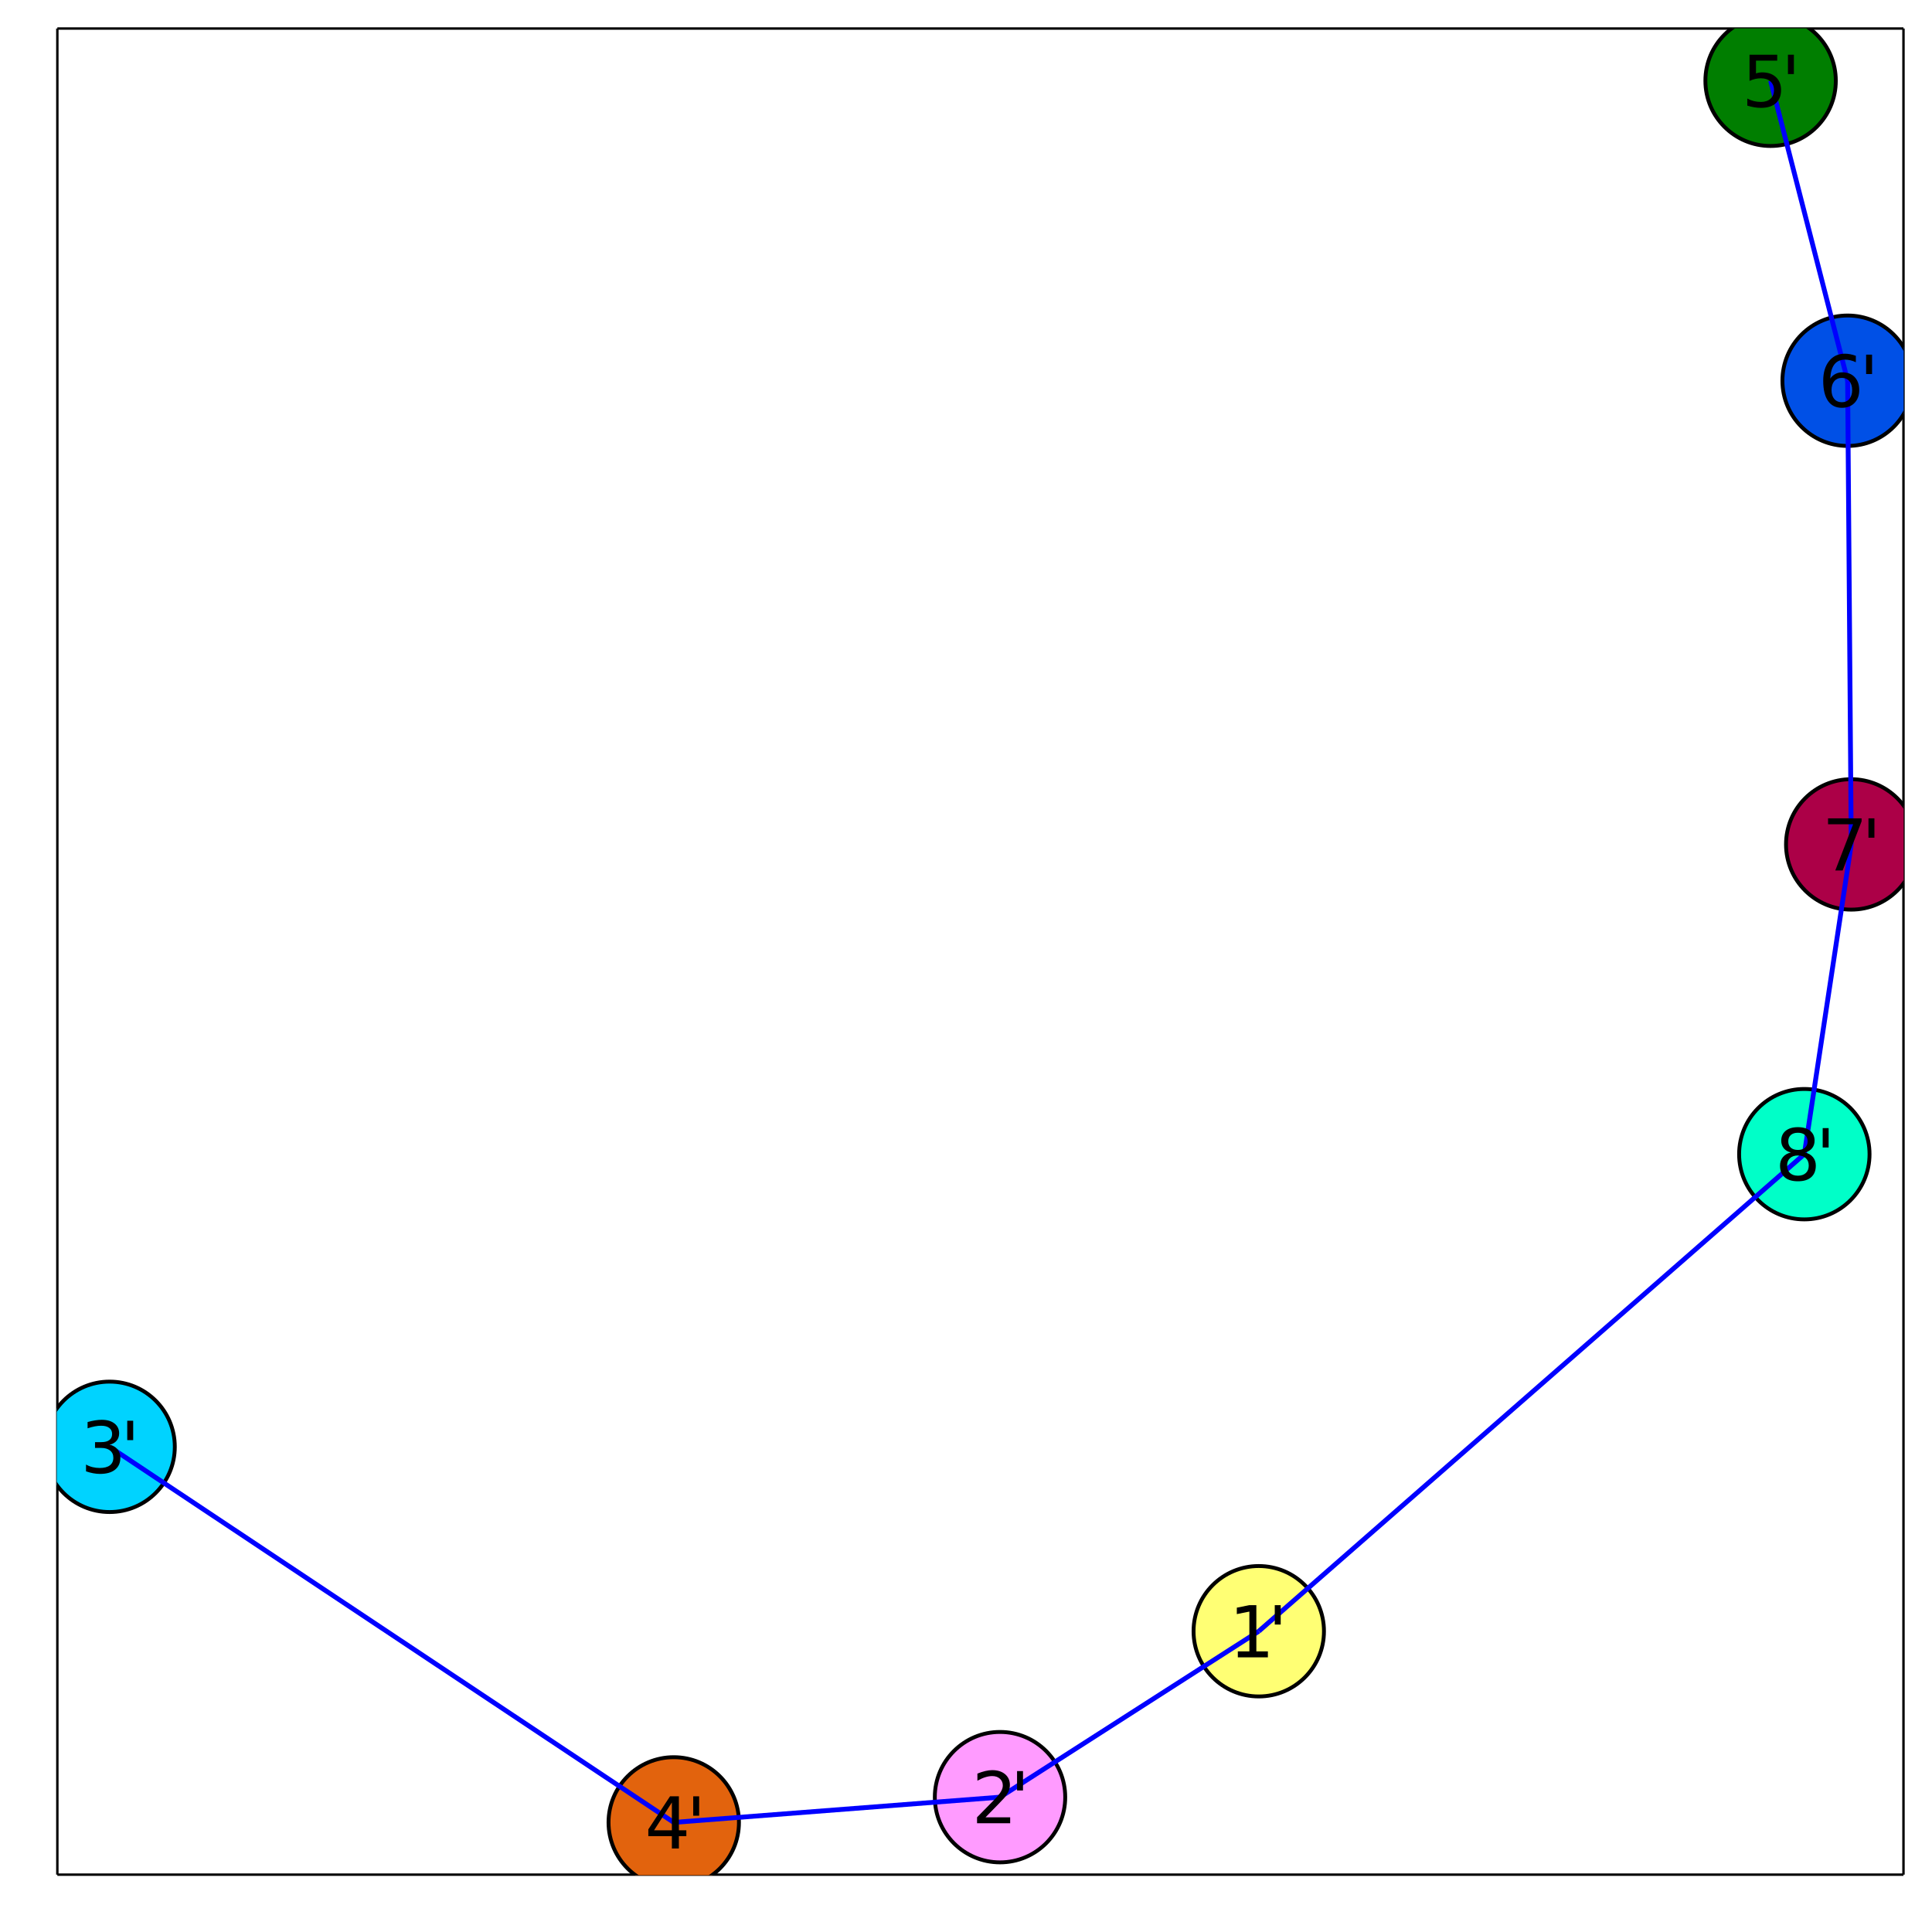 <?xml version="1.0" encoding="utf-8"?>
<svg xmlns="http://www.w3.org/2000/svg" xmlns:xlink="http://www.w3.org/1999/xlink" width="800" height="800" viewBox="0 0 3200 3200">
<rect x="0" y="0" width="3200" height="3200" fill="#333333" stroke="none"/>
<defs>
  <clipPath id="clip740">
    <rect x="0" y="0" width="3200" height="3200"/>
  </clipPath>
</defs>
<path clip-path="url(#clip740)" d="
M0 3200 L3200 3200 L3200 0 L0 0  Z
  " fill="#ffffff" fill-rule="evenodd" fill-opacity="1"/>
<defs>
  <clipPath id="clip741">
    <rect x="640" y="320" width="2241" height="2241"/>
  </clipPath>
</defs>
<path clip-path="url(#clip740)" d="
M94.992 3105.01 L3152.76 3105.01 L3152.76 47.244 L94.992 47.244  Z
  " fill="#ffffff" fill-rule="evenodd" fill-opacity="1"/>
<defs>
  <clipPath id="clip742">
    <rect x="94" y="47" width="3059" height="3059"/>
  </clipPath>
</defs>
<polyline clip-path="url(#clip740)" style="stroke:#000000; stroke-width:4; stroke-opacity:1; fill:none" points="
  94.992,3105.01 3152.76,3105.01 
  "/>
<polyline clip-path="url(#clip740)" style="stroke:#000000; stroke-width:4; stroke-opacity:1; fill:none" points="
  94.992,3105.01 94.992,47.244 
  "/>
<polyline clip-path="url(#clip740)" style="stroke:#000000; stroke-width:4; stroke-opacity:1; fill:none" points="
  94.992,47.244 3152.76,47.244 
  "/>
<polyline clip-path="url(#clip740)" style="stroke:#000000; stroke-width:4; stroke-opacity:1; fill:none" points="
  3152.76,3105.01 3152.76,47.244 
  "/>
<circle clip-path="url(#clip742)" cx="2084.91" cy="2701.85" r="108" fill="#ffff74" fill-rule="evenodd" fill-opacity="1" stroke="#000000" stroke-opacity="1" stroke-width="6.4"/>
<circle clip-path="url(#clip742)" cx="1656.35" cy="2976.66" r="108" fill="#ff9bff" fill-rule="evenodd" fill-opacity="1" stroke="#000000" stroke-opacity="1" stroke-width="6.4"/>
<circle clip-path="url(#clip742)" cx="181.533" cy="2396.4" r="108" fill="#00d3ff" fill-rule="evenodd" fill-opacity="1" stroke="#000000" stroke-opacity="1" stroke-width="6.4"/>
<circle clip-path="url(#clip742)" cx="1115.93" cy="3018.47" r="108" fill="#e2630d" fill-rule="evenodd" fill-opacity="1" stroke="#000000" stroke-opacity="1" stroke-width="6.4"/>
<circle clip-path="url(#clip742)" cx="2932.67" cy="133.785" r="108" fill="#007e00" fill-rule="evenodd" fill-opacity="1" stroke="#000000" stroke-opacity="1" stroke-width="6.4"/>
<circle clip-path="url(#clip742)" cx="3060.26" cy="630.597" r="108" fill="#0050e6" fill-rule="evenodd" fill-opacity="1" stroke="#000000" stroke-opacity="1" stroke-width="6.4"/>
<circle clip-path="url(#clip742)" cx="3066.22" cy="1398.62" r="108" fill="#ac0047" fill-rule="evenodd" fill-opacity="1" stroke="#000000" stroke-opacity="1" stroke-width="6.4"/>
<circle clip-path="url(#clip742)" cx="2988.54" cy="1911.69" r="108" fill="#00ffc8" fill-rule="evenodd" fill-opacity="1" stroke="#000000" stroke-opacity="1" stroke-width="6.4"/>
<polyline clip-path="url(#clip742)" style="stroke:#0000ff; stroke-width:8; stroke-opacity:1; fill:none" points="
  2084.91,2701.85 1656.35,2976.66 
  "/>
<polyline clip-path="url(#clip742)" style="stroke:#0000ff; stroke-width:8; stroke-opacity:1; fill:none" points="
  2084.91,2701.85 2988.54,1911.69 
  "/>
<polyline clip-path="url(#clip742)" style="stroke:#0000ff; stroke-width:8; stroke-opacity:1; fill:none" points="
  1656.35,2976.66 1115.93,3018.47 
  "/>
<polyline clip-path="url(#clip742)" style="stroke:#0000ff; stroke-width:8; stroke-opacity:1; fill:none" points="
  181.533,2396.4 1115.93,3018.47 
  "/>
<polyline clip-path="url(#clip742)" style="stroke:#0000ff; stroke-width:8; stroke-opacity:1; fill:none" points="
  2932.67,133.785 3060.26,630.597 
  "/>
<polyline clip-path="url(#clip742)" style="stroke:#0000ff; stroke-width:8; stroke-opacity:1; fill:none" points="
  3060.26,630.597 3066.22,1398.62 
  "/>
<polyline clip-path="url(#clip742)" style="stroke:#0000ff; stroke-width:8; stroke-opacity:1; fill:none" points="
  3066.22,1398.62 2988.54,1911.69 
  "/>
<path clip-path="url(#clip740)" d="M 0 0 M2050.24 2735.22 L2069.34 2735.22 L2069.34 2669.3 L2048.57 2673.47 L2048.57 2662.82 L2069.22 2658.65 L2080.91 2658.65 L2080.91 2735.22 L2100.01 2735.22 L2100.01 2745.05 L2050.24 2745.05 L2050.24 2735.22 Z" fill="#000000" fill-rule="evenodd" fill-opacity="1" /><path clip-path="url(#clip740)" d="M 0 0 M2121.25 2658.65 L2121.25 2690.77 L2111.41 2690.77 L2111.41 2658.65 L2121.25 2658.65 Z" fill="#000000" fill-rule="evenodd" fill-opacity="1" /><path clip-path="url(#clip740)" d="M 0 0 M1632.37 3010.02 L1673.17 3010.02 L1673.17 3019.86 L1618.3 3019.86 L1618.3 3010.02 Q1624.96 3003.13 1636.42 2991.56 Q1647.93 2979.93 1650.89 2976.57 Q1656.5 2970.26 1658.7 2965.92 Q1660.96 2961.52 1660.96 2957.3 Q1660.96 2950.41 1656.09 2946.07 Q1651.29 2941.73 1643.54 2941.73 Q1638.04 2941.73 1631.9 2943.64 Q1625.83 2945.55 1618.88 2949.43 L1618.88 2937.62 Q1625.94 2934.79 1632.08 2933.34 Q1638.21 2931.9 1643.3 2931.9 Q1656.73 2931.9 1664.72 2938.61 Q1672.7 2945.32 1672.7 2956.55 Q1672.7 2961.87 1670.68 2966.68 Q1668.71 2971.42 1663.44 2977.9 Q1662 2979.58 1654.24 2987.62 Q1646.49 2995.61 1632.37 3010.02 Z" fill="#000000" fill-rule="evenodd" fill-opacity="1" /><path clip-path="url(#clip740)" d="M 0 0 M1694.4 2933.46 L1694.4 2965.58 L1684.57 2965.58 L1684.57 2933.46 L1694.4 2933.46 Z" fill="#000000" fill-rule="evenodd" fill-opacity="1" /><path clip-path="url(#clip740)" d="M 0 0 M181.533 2393.01 Q189.924 2394.8 194.611 2400.48 Q199.357 2406.15 199.357 2414.48 Q199.357 2427.27 190.56 2434.27 Q181.764 2441.27 165.56 2441.27 Q160.121 2441.27 154.334 2440.17 Q148.605 2439.13 142.47 2436.99 L142.47 2425.71 Q147.331 2428.54 153.118 2429.99 Q158.905 2431.44 165.213 2431.44 Q176.209 2431.44 181.938 2427.1 Q187.725 2422.76 187.725 2414.48 Q187.725 2406.84 182.343 2402.56 Q177.019 2398.22 167.47 2398.22 L157.401 2398.22 L157.401 2388.61 L167.933 2388.61 Q176.556 2388.61 181.128 2385.2 Q185.699 2381.73 185.699 2375.24 Q185.699 2368.59 180.954 2365.06 Q176.266 2361.47 167.47 2361.47 Q162.667 2361.47 157.169 2362.51 Q151.672 2363.55 145.074 2365.75 L145.074 2355.34 Q151.73 2353.48 157.517 2352.56 Q163.361 2351.63 168.512 2351.63 Q181.822 2351.63 189.577 2357.71 Q197.331 2363.73 197.331 2374.03 Q197.331 2381.2 193.222 2386.18 Q189.114 2391.1 181.533 2393.01 Z" fill="#000000" fill-rule="evenodd" fill-opacity="1" /><path clip-path="url(#clip740)" d="M 0 0 M220.595 2353.2 L220.595 2385.31 L210.757 2385.31 L210.757 2353.2 L220.595 2353.2 Z" fill="#000000" fill-rule="evenodd" fill-opacity="1" /><path clip-path="url(#clip740)" d="M 0 0 M1112.83 2985.45 L1083.32 3031.57 L1112.83 3031.57 L1112.83 2985.45 M1109.76 2975.27 L1124.46 2975.27 L1124.46 3031.57 L1136.79 3031.57 L1136.79 3041.3 L1124.46 3041.3 L1124.46 3061.67 L1112.83 3061.67 L1112.83 3041.3 L1073.83 3041.3 L1073.83 3030.01 L1109.76 2975.27 Z" fill="#000000" fill-rule="evenodd" fill-opacity="1" /><path clip-path="url(#clip740)" d="M 0 0 M1158.03 2975.27 L1158.03 3007.39 L1148.19 3007.39 L1148.19 2975.27 L1158.03 2975.27 Z" fill="#000000" fill-rule="evenodd" fill-opacity="1" /><path clip-path="url(#clip740)" d="M 0 0 M2897.75 90.585 L2943.64 90.585 L2943.64 100.422 L2908.45 100.422 L2908.45 121.603 Q2911 120.735 2913.54 120.33 Q2916.09 119.867 2918.64 119.867 Q2933.1 119.867 2941.55 127.795 Q2950 135.723 2950 149.265 Q2950 163.212 2941.32 170.966 Q2932.64 178.663 2916.84 178.663 Q2911.4 178.663 2905.73 177.737 Q2900.12 176.811 2894.1 174.959 L2894.1 163.212 Q2899.31 166.047 2904.86 167.436 Q2910.42 168.825 2916.61 168.825 Q2926.62 168.825 2932.47 163.559 Q2938.31 158.293 2938.31 149.265 Q2938.31 140.237 2932.47 134.971 Q2926.62 129.705 2916.61 129.705 Q2911.92 129.705 2907.24 130.746 Q2902.61 131.788 2897.75 133.987 L2897.75 90.585 Z" fill="#000000" fill-rule="evenodd" fill-opacity="1" /><path clip-path="url(#clip740)" d="M 0 0 M2971.24 90.585 L2971.24 122.702 L2961.4 122.702 L2961.4 90.585 L2971.24 90.585 Z" fill="#000000" fill-rule="evenodd" fill-opacity="1" /><path clip-path="url(#clip740)" d="M 0 0 M3050.66 625.938 Q3042.79 625.938 3038.16 631.32 Q3033.59 636.702 3033.59 646.077 Q3033.59 655.394 3038.16 660.834 Q3042.79 666.216 3050.66 666.216 Q3058.53 666.216 3063.1 660.834 Q3067.73 655.394 3067.73 646.077 Q3067.73 636.702 3063.1 631.32 Q3058.53 625.938 3050.66 625.938 M3073.86 589.306 L3073.86 599.954 Q3069.46 597.871 3064.95 596.771 Q3060.5 595.672 3056.1 595.672 Q3044.52 595.672 3038.39 603.484 Q3032.31 611.297 3031.44 627.095 Q3034.86 622.061 3040.01 619.399 Q3045.16 616.679 3051.35 616.679 Q3064.37 616.679 3071.9 624.607 Q3079.48 632.477 3079.48 646.077 Q3079.48 659.387 3071.61 667.431 Q3063.74 675.475 3050.66 675.475 Q3035.67 675.475 3027.74 664.016 Q3019.81 652.5 3019.81 630.683 Q3019.81 610.197 3029.53 598.045 Q3039.26 585.834 3055.63 585.834 Q3060.03 585.834 3064.49 586.702 Q3069 587.57 3073.86 589.306 Z" fill="#000000" fill-rule="evenodd" fill-opacity="1" /><path clip-path="url(#clip740)" d="M 0 0 M3100.71 587.397 L3100.71 619.514 L3090.88 619.514 L3090.88 587.397 L3100.71 587.397 Z" fill="#000000" fill-rule="evenodd" fill-opacity="1" /><path clip-path="url(#clip740)" d="M 0 0 M3027.82 1355.42 L3083.37 1355.42 L3083.37 1360.4 L3052.01 1441.82 L3039.8 1441.82 L3069.31 1365.26 L3027.82 1365.26 L3027.82 1355.42 Z" fill="#000000" fill-rule="evenodd" fill-opacity="1" /><path clip-path="url(#clip740)" d="M 0 0 M3104.61 1355.42 L3104.61 1387.54 L3094.77 1387.54 L3094.77 1355.42 L3104.61 1355.42 Z" fill="#000000" fill-rule="evenodd" fill-opacity="1" /><path clip-path="url(#clip740)" d="M 0 0 M2977.92 1913.86 Q2969.58 1913.86 2964.78 1918.31 Q2960.04 1922.77 2960.04 1930.58 Q2960.04 1938.4 2964.78 1942.85 Q2969.58 1947.31 2977.92 1947.31 Q2986.25 1947.31 2991.05 1942.85 Q2995.86 1938.34 2995.86 1930.58 Q2995.86 1922.77 2991.05 1918.31 Q2986.31 1913.86 2977.92 1913.86 M2966.23 1908.88 Q2958.7 1907.03 2954.48 1901.88 Q2950.31 1896.73 2950.31 1889.32 Q2950.31 1878.96 2957.66 1872.94 Q2965.07 1866.93 2977.92 1866.93 Q2990.82 1866.93 2998.17 1872.94 Q3005.52 1878.96 3005.52 1889.32 Q3005.52 1896.73 3001.3 1901.88 Q2997.13 1907.03 2989.66 1908.88 Q2998.11 1910.85 3002.8 1916.58 Q3007.55 1922.31 3007.55 1930.58 Q3007.55 1943.14 2999.85 1949.85 Q2992.21 1956.57 2977.92 1956.57 Q2963.62 1956.57 2955.93 1949.85 Q2948.29 1943.14 2948.29 1930.58 Q2948.29 1922.31 2953.03 1916.58 Q2957.78 1910.85 2966.23 1908.88 M2961.95 1890.42 Q2961.95 1897.13 2966.11 1900.9 Q2970.34 1904.66 2977.92 1904.66 Q2985.44 1904.66 2989.66 1900.9 Q2993.95 1897.13 2993.95 1890.42 Q2993.95 1883.71 2989.66 1879.95 Q2985.44 1876.19 2977.92 1876.19 Q2970.34 1876.19 2966.11 1879.95 Q2961.95 1883.71 2961.95 1890.42 Z" fill="#000000" fill-rule="evenodd" fill-opacity="1" /><path clip-path="url(#clip740)" d="M 0 0 M3028.79 1868.49 L3028.79 1900.61 L3018.95 1900.61 L3018.95 1868.49 L3028.79 1868.49 Z" fill="#000000" fill-rule="evenodd" fill-opacity="1" /></svg>

